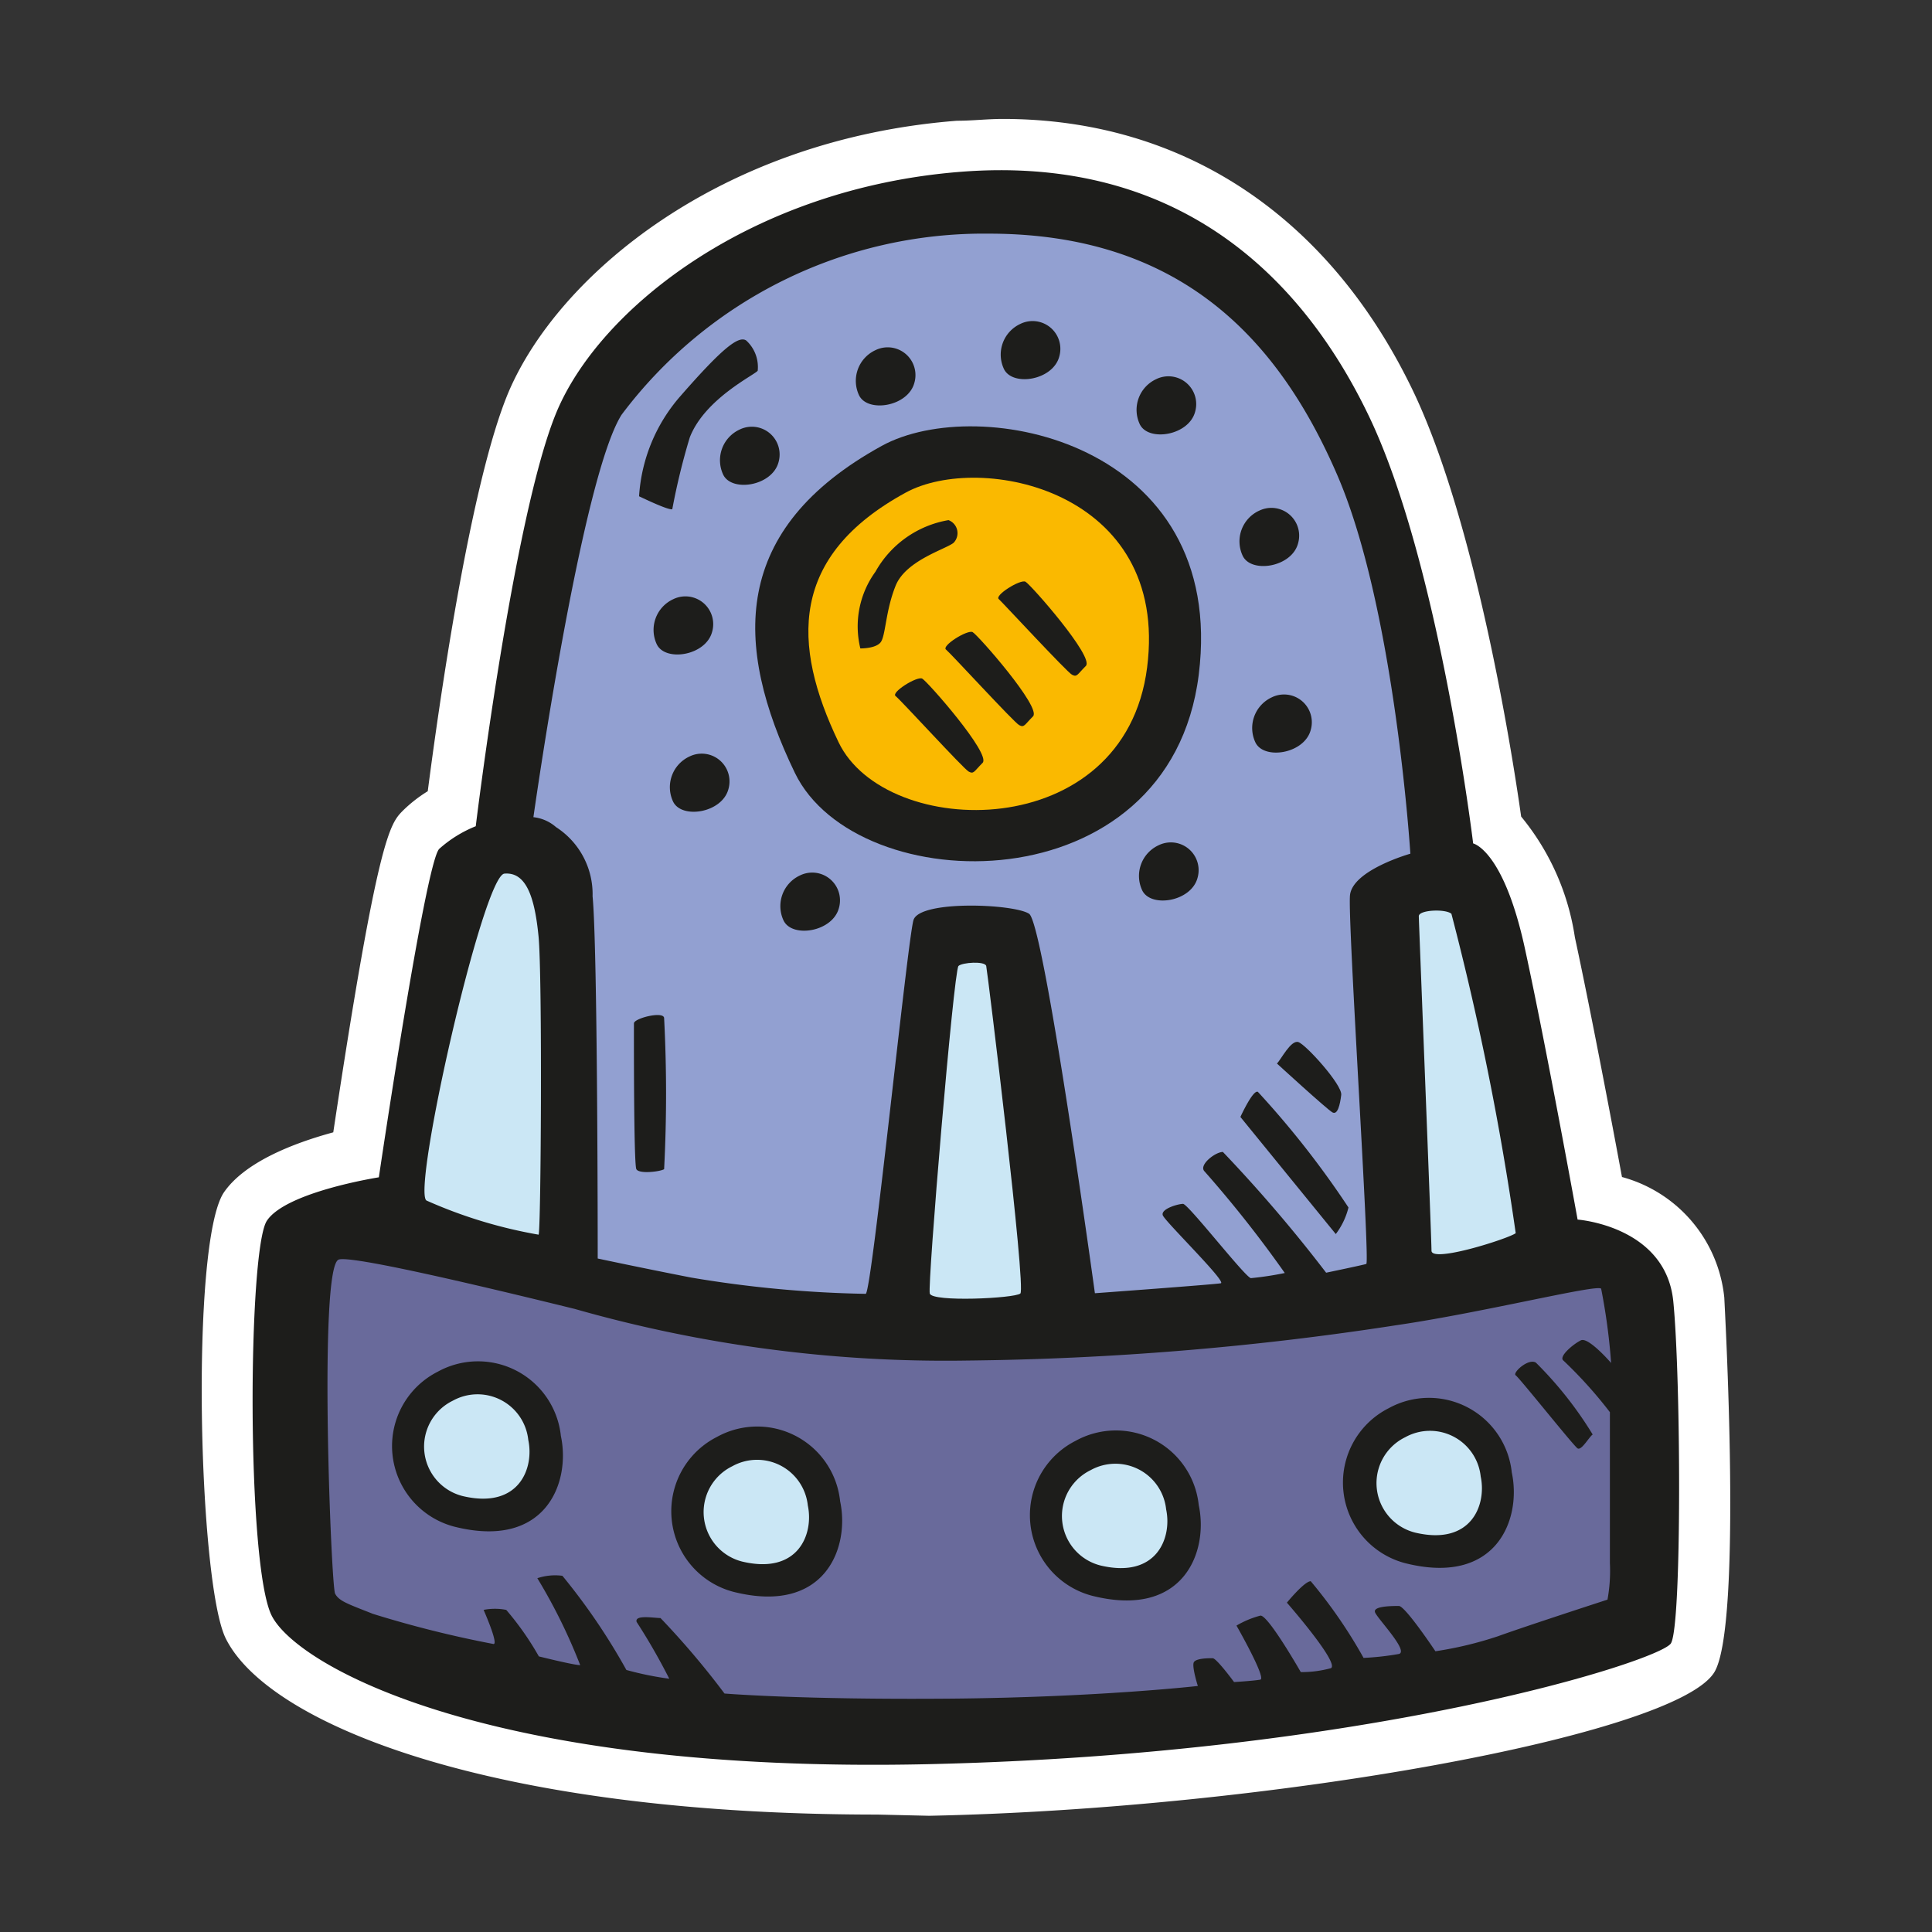 <svg id="Layer_1" data-name="Layer 1" xmlns="http://www.w3.org/2000/svg" width="64" height="64" viewBox="0 0 64 64"><rect x="0" y="0" width="64" height="64" fill="#333333" stroke="none"/><defs><style>.cls-1{fill:#fff;}.cls-2{fill:#1d1d1b;}.cls-3{fill:#cbe7f5;}.cls-4{fill:#92a0d1;}.cls-5{fill:#fab900;}.cls-6{fill:#696a9b;}</style></defs><title>space-capsule</title><g id="space-capsule"><path class="cls-1" d="M29.06,60.11c-12.82,0-20.17-3-21.58-5.83-.91-1.83-1.18-13.07-.07-14.77.68-1,2.27-1.63,3.63-2,1.48-9.82,1.88-10.22,2.3-10.65a4.64,4.64,0,0,1,.83-.65c.34-2.62,1.39-10.18,2.68-13.23C18.5,9.12,23.85,4.61,31.7,4c.52,0,1-.06,1.52-.06,6,0,10.88,3.25,13.66,9.16,2,4.3,3.18,11.61,3.51,13.95a8.2,8.2,0,0,1,1.78,4c.52,2.41,1.22,6.1,1.56,7.94a4.62,4.62,0,0,1,3.39,4c0,.1.62,10.92-.34,12.42-1.33,2.08-14.69,4.51-26,4.74Z"/><path class="cls-2" d="M12.55,39s1.54-10.42,2-10.88a4.09,4.09,0,0,1,1.21-.75S17,17.15,18.42,13.69s6.46-7.46,13.42-8S43,8.9,45.34,13.77,48.8,27.94,48.8,27.94s1,.21,1.71,3.46,1.75,9,1.75,9,2.92.21,3.17,2.71.29,10.75-.08,11.33-10,3.67-24.58,4S9.84,55.19,9,53.52,8.21,41.4,8.84,40.44,12.55,39,12.55,39Z"/><path class="cls-3" d="M14.13,39.77C13.63,39.48,16,29,16.71,28.94s1,.75,1.13,2.08.08,9.88,0,9.88A15.72,15.72,0,0,1,14.13,39.77Z"/><path class="cls-4" d="M19.8,41.69c0-.17,0-10.25-.17-12a2.64,2.64,0,0,0-1.21-2.29,1.36,1.36,0,0,0-.75-.33s1.58-11.21,2.92-13.33a15,15,0,0,1,12.17-6c6.42,0,9.63,3.58,11.54,8s2.42,12.54,2.42,12.54-1.92.54-2,1.38.67,12.17.54,12.21-1.33.29-1.33.29a48.17,48.17,0,0,0-3.42-4c-.25,0-.79.42-.62.63a38.87,38.87,0,0,1,2.67,3.38,10.47,10.47,0,0,1-1.12.17c-.17,0-2.08-2.46-2.25-2.46s-.75.17-.67.38,2.13,2.21,1.92,2.25-4.17.33-4.17.33S34.59,30.6,34.09,30.27s-3.63-.46-3.83.21-1.37,12.25-1.58,12.38a38.53,38.53,0,0,1-5.79-.54C21.25,42,19.8,41.69,19.8,41.69Z"/><path class="cls-3" d="M31.75,32c.12-.12.88-.17.92,0S34,42.69,33.8,42.85s-2.92.29-3,0S31.59,32.19,31.75,32Z"/><path class="cls-3" d="M47,30.35c0-.21.88-.25,1.08-.08a95.15,95.15,0,0,1,2.13,10.58c-.21.17-2.79,1-2.79.58S47,30.52,47,30.35Z"/><path class="cls-2" d="M21.17,16.44a5.56,5.56,0,0,1,1.38-3.33c1.38-1.58,1.92-2,2.17-1.83a1.19,1.19,0,0,1,.38,1c-.08.13-1.75.92-2.25,2.21a22.33,22.33,0,0,0-.58,2.38C22.13,16.9,21.34,16.52,21.17,16.44Z"/><path class="cls-2" d="M29.21,14.77c3.22-1.77,11.46-.12,10.5,7.58s-11.33,7.5-13.38,3.25S24.21,17.52,29.21,14.77Z"/><path class="cls-5" d="M30,16.32c2.46-1.35,8.75-.1,8,5.79s-8.66,5.73-10.22,2.48S26.15,18.42,30,16.32Z"/><path class="cls-2" d="M28.5,21.48A3.08,3.08,0,0,1,29,18.94a3.43,3.43,0,0,1,2.42-1.71.46.46,0,0,1,.17.75c-.25.21-1.58.58-1.92,1.42s-.33,1.67-.5,1.88S28.5,21.48,28.5,21.48Z"/><path class="cls-2" d="M29.67,23.06c-.17-.12.71-.67.88-.58s2.29,2.5,2,2.79-.29.38-.46.29S29.84,23.19,29.67,23.06Z"/><path class="cls-2" d="M31.34,21.52c-.17-.12.71-.67.88-.58s2.29,2.5,2,2.79-.29.38-.46.29S31.5,21.65,31.34,21.52Z"/><path class="cls-2" d="M33.09,19.85c-.17-.12.71-.67.88-.58s2.29,2.5,2,2.79-.29.38-.46.29S33.25,20,33.09,19.85Z"/><path class="cls-2" d="M29,11.6a.92.92,0,0,1,1.29,1.08c-.21.79-1.54,1-1.83.42A1.12,1.12,0,0,1,29,11.6Z"/><path class="cls-2" d="M33.8,10.73a.92.92,0,0,1,1.29,1.08c-.21.79-1.54,1-1.83.42A1.12,1.12,0,0,1,33.8,10.73Z"/><path class="cls-2" d="M38.3,12.56a.92.92,0,0,1,1.29,1.08c-.21.79-1.54,1-1.83.42A1.12,1.12,0,0,1,38.3,12.56Z"/><path class="cls-2" d="M41.75,16.9A.92.92,0,0,1,43,18c-.21.79-1.54,1-1.83.42A1.12,1.12,0,0,1,41.75,16.9Z"/><path class="cls-2" d="M42.13,23.1a.92.92,0,0,1,1.29,1.08c-.21.79-1.54,1-1.83.42A1.12,1.12,0,0,1,42.13,23.1Z"/><path class="cls-2" d="M38.38,28a.92.92,0,0,1,1.29,1.08c-.21.79-1.54,1-1.83.42A1.12,1.12,0,0,1,38.38,28Z"/><path class="cls-2" d="M26.5,29a.92.92,0,0,1,1.29,1.08c-.21.79-1.54,1-1.83.42A1.12,1.12,0,0,1,26.5,29Z"/><path class="cls-2" d="M22.84,25.06a.92.92,0,0,1,1.29,1.08c-.21.79-1.54,1-1.83.42A1.12,1.12,0,0,1,22.84,25.06Z"/><path class="cls-2" d="M22.3,19.85a.92.92,0,0,1,1.29,1.08c-.21.79-1.54,1-1.83.42A1.12,1.12,0,0,1,22.3,19.85Z"/><path class="cls-2" d="M24.5,14.23a.92.92,0,0,1,1.29,1.08c-.21.79-1.54,1-1.83.42A1.12,1.12,0,0,1,24.5,14.23Z"/><path class="cls-2" d="M21,33.9c0-.17,1-.42,1-.17a48.77,48.77,0,0,1,0,5c-.12.08-.83.17-.92,0S21,34.15,21,33.9Z"/><path class="cls-2" d="M41.09,37s.42-.92.58-.83a30.19,30.19,0,0,1,3,3.83,2.42,2.42,0,0,1-.42.88S41.17,37.1,41.09,37Z"/><path class="cls-2" d="M42.3,35.23c.13-.12.46-.79.71-.71s1.46,1.42,1.42,1.75-.12.67-.29.58S42.3,35.23,42.3,35.23Z"/><path class="cls-6" d="M11.21,41.73c.33-.17,4.58.83,7.83,1.63a44.78,44.78,0,0,0,13,1.71A99.49,99.49,0,0,0,46.25,43.9c2.88-.42,6.67-1.37,6.79-1.21a20.18,20.18,0,0,1,.33,2.46s-.75-.87-1-.75-.75.54-.58.67a14.64,14.64,0,0,1,1.54,1.71c0,.17,0,4,0,5a5.29,5.29,0,0,1-.08,1.21s-2.71.88-3.62,1.21a12.31,12.31,0,0,1-2.08.5s-1-1.5-1.21-1.5-.87,0-.79.21,1.13,1.29.79,1.38a9.24,9.24,0,0,1-1.17.13,16.29,16.29,0,0,0-1.75-2.54c-.21,0-.79.71-.79.71s1.75,2,1.46,2.17a3.67,3.67,0,0,1-1,.13S42,53.48,41.75,53.52a3.1,3.1,0,0,0-.79.33s1,1.75.79,1.79-.87.08-.87.08-.58-.79-.71-.79-.54,0-.62.13.13.79.13.79-3.33.38-8.25.42S24,56.1,24,56.1a27.22,27.22,0,0,0-2.12-2.5c-.21,0-.87-.12-.79.13a20.34,20.34,0,0,1,1.08,1.88,10.54,10.54,0,0,1-1.42-.29,20.8,20.8,0,0,0-2.12-3.12,1.87,1.87,0,0,0-.83.08,18.35,18.35,0,0,1,1.42,2.88c-.21,0-1.37-.29-1.37-.29a9.63,9.63,0,0,0-1.08-1.54,1.92,1.92,0,0,0-.75,0s.5,1.13.33,1.13a36.23,36.23,0,0,1-4-1c-.83-.33-1.12-.42-1.25-.67S10.55,42.06,11.21,41.73Z"/><path class="cls-2" d="M14.5,45.44a2.76,2.76,0,0,1,4.08,2.13c.33,1.54-.5,3.77-3.54,3A2.76,2.76,0,0,1,14.5,45.44Z"/><path class="cls-3" d="M15,46.4a1.69,1.69,0,0,1,2.5,1.3c.2.94-.31,2.3-2.17,1.86A1.69,1.69,0,0,1,15,46.4Z"/><path class="cls-2" d="M23.75,47.6a2.76,2.76,0,0,1,4.08,2.13c.33,1.54-.5,3.77-3.54,3A2.76,2.76,0,0,1,23.75,47.6Z"/><path class="cls-3" d="M24.26,48.57a1.69,1.69,0,0,1,2.5,1.3c.2.94-.31,2.3-2.17,1.86A1.69,1.69,0,0,1,24.26,48.57Z"/><path class="cls-2" d="M35.63,47.73a2.76,2.76,0,0,1,4.08,2.13c.33,1.54-.5,3.77-3.54,3A2.76,2.76,0,0,1,35.63,47.73Z"/><path class="cls-3" d="M36.13,48.7a1.69,1.69,0,0,1,2.5,1.3c.2.94-.31,2.3-2.17,1.86A1.69,1.69,0,0,1,36.13,48.7Z"/><path class="cls-2" d="M46,46.65a2.76,2.76,0,0,1,4.08,2.13c.33,1.54-.5,3.77-3.54,3A2.76,2.76,0,0,1,46,46.65Z"/><path class="cls-3" d="M46.55,47.61a1.69,1.69,0,0,1,2.5,1.3c.2.94-.31,2.3-2.17,1.86A1.69,1.69,0,0,1,46.55,47.61Z"/><path class="cls-2" d="M50.21,45.56c-.12-.08.42-.58.67-.42a12.55,12.55,0,0,1,1.88,2.38c-.12.08-.37.54-.5.46S50.34,45.65,50.21,45.56Z"/></g></svg>